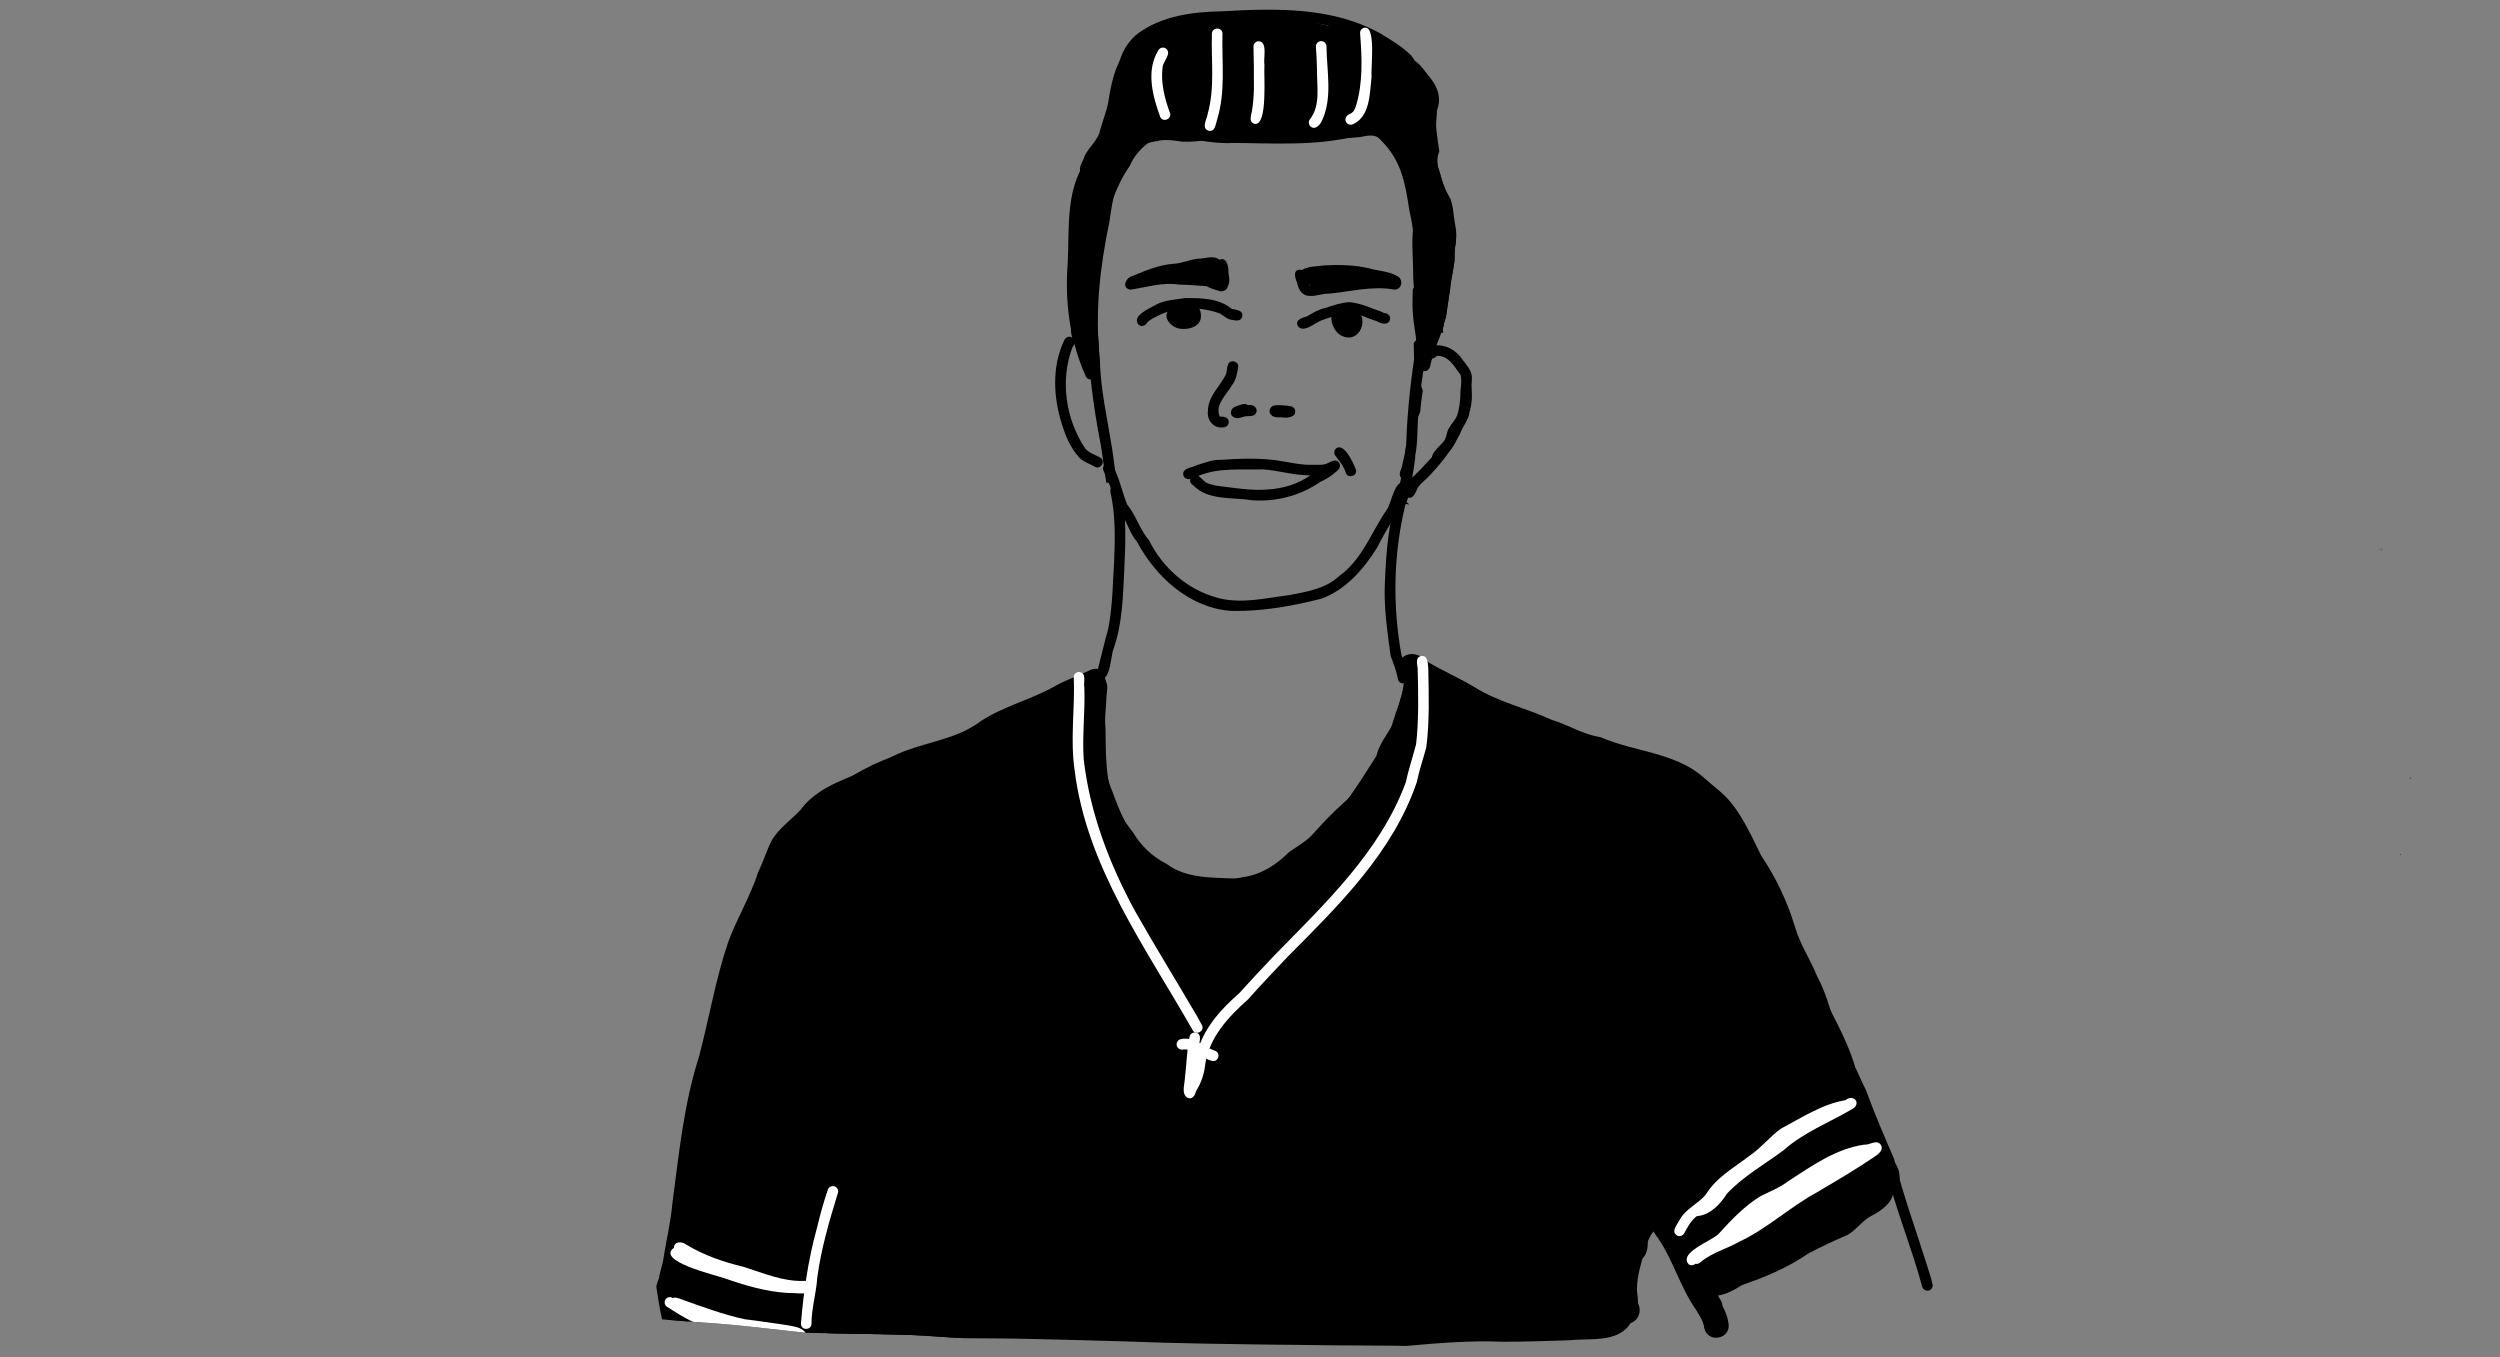 <?xml version="1.0" encoding="UTF-8"?>
<svg id="Vektorebene" xmlns="http://www.w3.org/2000/svg" viewBox="0 0 1536 834">
  <rect x="0" y="0" width="1536" height="834" fill="#808080" stroke="none"/>
  <defs>
    <style>
      .cls-1 {
        fill: #fff;
      }
    </style>
  </defs>
  <path d="M407.46,792.37c-6.41-.97-.02-14.93,.14-19,1.76-11.49,4.54-22.61,5.51-34.06,4.05-30.25,6.98-60.91,16.37-90.09,6.19-23.44,10.15-47.55,17.95-70.52,5.41-14.57,13.54-27.86,18.34-42.69,2.85-6.02,4.93-12.37,7.73-18.42,4.29-8.34,12.39-13.49,18.56-20.27,13.47-18.13,38.2-20.3,55.96-32.4,17.46-8.95,38.54-9.64,54.4-21.74,14.17-9.3,31.05-13.32,45.61-21.51,6.47-3.83,13.8-6.08,20.49-9.37,1.97-1.07,4.27-1.92,6.47-1,.16,.08,.32,.17,.47,.27,.85,1.34,1.82,2.59,2.94,3.66,3.45,8.08-.4,24.39,.81,31.8,.22,16.25-.12,33.83,6.22,48.94,2.85,5.68,6.98,10.39,10.69,15.46,4.97,8.3,11.86,14.91,20.44,19.22,12.56,9.49,28.62,8.41,43.5,9.17,17.3,1.08,33.52-4.25,48.59-12.17,6.34-2.97,9.56-9.47,13.85-14.59,11.66-10.9,18.15-24.56,23.27-39.3,4.41-11.86,8.1-24,11.88-36.01,2.98-7.39,4.76-14.29,5.17-22.13,.31-2.56,.42-5.1,.69-7.66,.64,.05,1.3,.08,1.97,.08,1.53,0,3.07-.15,4.54-.53,.03,.29,.03,.61-.02,.95-.37,19.29-8.2,37-13.76,55.11-6.69,18.85-12.74,38.81-27.91,52.71-5.22,6.19-9.25,13.85-17,17.29-3.71,1.75-7.46,3.34-11.15,5.14-16.56,8.37-35.69,8.27-53.77,6.97-12.85,.24-25.23-3.41-35.67-10.91-14.24-7.69-22.51-22.69-31.06-35.81-10.98-25.56-4.91-54.64-7.17-81.35-9.61,4.36-19.2,8.17-28.22,13.63-10.59,4.19-20.68,7.81-30.64,13.17-10.58,5.56-20,13.3-31.98,15.8-9.74,2.92-20.15,5.75-29.37,9.85-6.29,3.37-12.17,7.47-18.98,9.8-13.25,5.44-28.13,10.2-36.81,22.3-4.95,5.52-11.47,9.76-15.59,15.76-6.05,11.12-9.74,23.42-14.59,35.1-12.07,21.34-18.17,44.54-23.59,68.21-3.97,21.05-11,41.64-15.34,62.55-5.3,32.57-7.71,65.76-15.07,97.89-1.27,3.46,.49,10.74-4.73,10.74h-.12Z"/>
  <path d="M1181.04,790.64c-6.49-24.15-16.25-47.16-22.07-71.52-1.34-5.52-3.27-10.24-6.03-15.03-5.15-11.91-9.3-24.42-14.47-36.3-6.2-10.22-11.74-20.68-15.93-31.91-3.97-10.71-5.76-22.05-11.46-32.08-4.68-11.37-11.56-21.86-14.93-33.71,.03,.08,.07,.19,.1,.27,.01,.03,.02,.06,.03,.09-3.09-8.43-5.79-17.04-9.76-25.09-4.75-8.02-10.32-15.51-13.88-24.2-4.64-8.74-8.93-18.12-15.52-25.54-6.24-6.27-13.46-12.05-20.18-17.54-18.85-9.69-40.3-12.83-60.01-20.12-16.47-4.25-34.06-14.47-50.81-19.18-12.8-4.03-24.1-11.51-35.84-17.78-3.98-2.57-16.32-7.63-22.92-13.06,2-.18,3.96-.67,5.75-1.6,.66-.33,1.31-.68,1.96-1.04,9.78,6.35,20.69,10.72,30.68,16.78,14.9,9.34,31.88,12.95,47.71,20.22,10.32,3.12,19.15,8.97,29.78,10.58,20.49,8.98,45.71,9.36,63.11,24.47,5.58,5.19,12.02,9.46,16.85,15.37,8.08,9.83,13.24,21.73,18.9,33.01,9.15,13.64,16.03,28.17,20.74,43.74,3.07,10.78,9.41,19.9,13.54,30.23,5.22,9.59,8.17,20.27,11.02,30.69,4.58,13.91,12.66,26.05,18.95,39.11,5.24,14.39,11.22,28.42,17.32,42.42,5.66,22.49,13.61,44.15,20.52,66.25,1.1,3.56,2.29,7.1,3.14,10.73,.41,1.73-.51,3.53-2.27,4-.27,.07-.55,.11-.83,.11-1.42,0-2.83-.94-3.17-2.38Z"/>
  <path d="M1043.98,798.07c-4.01-12.04-9.22-23.71-15.23-34.8-2.87-4.1-6.08-7.95-9.13-11.92-1.08-1.41-.81-3.47,.58-4.56,3.67-2.53,5.78,2.51,7.8,4.76,10.84,12.85,16.58,29.17,22.25,44.78,1.15,4.03-5.12,5.83-6.27,1.75Z"/>
  <path d="M999.73,801.74c0-6.44-1.04-12.47,.34-18.73,1.39-6.28,7.96-39.4,17.83-32.32,1.59,2.05,.13,4.21-1.61,5.52-3.02,3.23-4.34,7.88-5.92,11.82-1.7,7.59-4.51,15.39-4.59,23.18-.43,4,2.97,13.12-2.8,13.78-1.81,0-3.22-1.49-3.25-3.25Z"/>
  <path d="M750.72,690.83c-7.04-3.93-6.33-14.56-7.83-21.52-2.02-8.08-4.15-16.21-6.34-24.24-6.5-14.01-14.69-27.49-18.54-42.56-1.95-6.96-7.03-12.04-11.04-17.82-4.18-6.87-8.01-13.98-11.86-21.03-3.77-10.07-8.6-19.7-12.98-29.4-2.64-8.15-5.89-16-10.17-23.42-3.87-11.56-5.42-23.74-6.63-35.83-2.79-18.68-6.12-37.81-.26-56.27,1.08-4.01,7.4-2.4,6.27,1.73-7.01,22.96,.28,46.63,2.34,69.78,1.81,9.35,3.58,18.83,8.86,26.71,5.6,15.43,12.9,30.05,19.05,45.28,3.79,6.06,6.93,12.6,10.66,18.65,6.85,8.21,12.18,17.22,14.43,27.78,5.06,15.25,15.57,28.12,18.59,44,7.81-7.81,16.52-13.99,23.6-22.5,5.91-5.95,12.62-11.05,16.81-17.98,7.7-11.18,11.59-24.51,18.3-36.23,7.56-15.42,13.52-31.56,20.37-47.2,10.42-19.24,16.32-40.43,24.57-60.57,1.29-2.95,2.08-5.55,3.07-8.51,1.56-3.84,7.63-1.38,6,2.54-8.64,21.97-15.42,44.87-26.13,66-8.01,17.02-14.08,34.9-22.59,51.69-6.45,11.22-10.05,23.9-17.36,34.62-6.52,10.84-17.28,17.97-25.34,27.56-5.2,5.86-12.24,9.73-17.21,15.82,4.72,7.12,10.78,14.72,9.69,23.81-.35,4.18-3.29,10.75-8.36,9.12Zm1.49-7.92c1.38-4.41-.43-9.04-2.62-12.84,.5,4.33,1.12,8.73,2.62,12.84Z"/>
  <path d="M858.77,305.03c-.08-.34-.2-.64-.39-.93,2.72-9.64,4.29-19.64,5.44-29.67,.39,1.03,.93,2,1.6,2.86,1.15,1.49,2.56,2.54,4.15,3.26-1.05,8.75-2.4,17.45-5,25.89-.31,1.07-.64,2.12-1,3.17-.03,0-.08,0-.14-.02-1.32-.14-2.58-.02-3.78,.31-.2-1.64-.47-3.27-.88-4.86Z"/>
  <path d="M679.71,296.52c-1.56-8.81-2.24-17.88-4.05-26.61-3.69-19.57-6.41-39.91-7.2-59.66-1.85-23.73,1.61-47.47,5.81-70.76,2.93-13.52,3.51-27.88,10.64-40.11,4.83-7.8,8.66-17.37,17.15-21.81,8.36-5.17,18.27-1.64,27.32-1.27,22.81,.32,45.35,2.71,67.93,3.51,11.93-.59,23.9-.97,35.79-1.83,4.73-.54,9.61-2.3,14.27-.53,15.41,9.32,21.93,28.45,24.03,45.52,3.59,17.9,5.93,36.61,3.83,54.77-.64,10.17-.34,20.37-.1,30.56-2.49,2.42-4.08,5.76-4.32,9.42,0,.02-.02,.03-.02,.05-.42,3.53-1.02,7.12-.51,10.64,.32,2.22,1.02,4.17,1.83,6.22,.36,.9,.8,1.78,1.15,2.68,.02,.03,.03,.08,.03,.12v-.03l.05,.15c.29,.81,.56,1.64,.81,2.46-.71,4.37-1.19,8.76-1.59,13.15-.34,.8-.68,1.58-1.05,2.36-.17,.31-.34,.61-.53,.92-.17,.22-.34,.44-.51,.64-.95,1.03-1.93,2.03-2.8,3.14-1.05,1.34-1.97,2.8-2.86,4.24,0-.05,.02-.12,.02-.17,1.17-10.54,2.12-21.03,3.86-31.47,.27-7.44,.08-14.8-.1-22.15,1.25-1.25,2.36-2.68,3.24-4.25,4.52-8,3.02-17.88-3.08-24.54,.03-.83,.06-1.66,.09-2.49,.05-.5,.07-1,.06-1.5,.6-16.29,.94-32.44-2.96-48.41-2.54-16.79-4.76-30.81-17.76-43.56-3.19-3.93-8.02-2.58-12.34-1.75-12.88,1.36-25.71,1.42-38.54,2.15-25.39-1.34-50.88-2.81-76.21-4.24-13.25-3.27-20.98,2.54-26.83,14.15-8.24,11.91-10.66,25.83-12.58,39.78-5.81,27.61-9.12,56.28-5.93,84.35,.29,18.32,4.46,36.03,7.32,54.01,1.32,7.46,1.86,15.24,3.29,22.74v.02c-.14,.27-.27,.56-.41,.85-1.95-.85-4.03-1.36-6.25-1.46Z"/>
  <path d="M873.29,237.37s0,.03,.01,.04c0-.01,0-.03-.01-.04Z"/>
  <path d="M864.83,264.48c.2-.31,.4-.62,.61-.92,0,.02-.02,.03-.03,.05,.02-.02,.05-.03,.08-.05-.24,.32-.46,.63-.67,.96,0-.02,0-.03,0-.05Z"/>
  <path d="M871.19,256.31c-.08,.1-.19,.19-.27,.29,.08-.1,.17-.19,.27-.29Z"/>
  <path d="M873.27,237.32c-.15-.42-.28-.84-.42-1.24,.14,.42,.29,.86,.44,1.29l-.02-.05Z"/>
  <path d="M678.62,415.84c-1.61-.41-2.2-1.61-2.27-2.95,.83,1.12,1.75,2.15,2.81,3.03-.17-.01-.34-.04-.53-.07Z"/>
  <path d="M863.43,309.59c-.93-.1-1.85-.06-2.73,.09,.7-1.06,1.57-1.56,2.65-1.31,1.06,.14,1.93,.8,2.41,1.69-.72-.22-1.5-.38-2.33-.47Z"/>
  <path d="M666.91,230.74c-9.63-21.61-12.71-45.1-10.93-68.62,1.2-22.17-1.9-49.42,14.42-66.74,4.52-6.9,9.56-13.2,15.17-19.22,3.97-6.03,2.83-13.69,1.71-20.29-3.25-12.44,1.76-27.81,12.17-35.52,14.81-10.76,33.54-13.07,51.28-13.41,33-1.86,68.35-2.86,97.99,13.98,6.46,3.97,13.13,7.91,18.46,13.34,5.69,7.47,8.74,17.46,9.34,26.74,.12,11.63-1.49,22.71,2.64,33.69,6.93,16.35,12.05,33.47,15.52,50.84-.07,1.1-.15,2.2-.24,3.3-.31,2.24-.73,4.46-.75,6.73,0,1.2,0,2.42-.03,3.63-.05,.66-.1,1.3-.15,1.97-.32,2.29-.75,4.59-1.12,6.86-.24,1.37-.46,2.73-.75,4.08-.36,1.75-.51,3.53-.68,5.3-.07,.56-.15,1.12-.24,1.66-.37,1.9-.64,3.81-.88,5.73-.2,1.36-.41,2.71-.58,4.08l.15-1.27c-.34,2.07-.58,4.14-.9,6.19l.15-.81c-.1,.64-.22,1.27-.34,1.92,0,.05-.02,.08-.02,.14-.98,2.75-1.98,5.51-1.73,8.51,.03,.32,.06,.64,.1,.96-1.03-.15-2.09-.19-3.15-.09-.07,0-.13,.01-.2,.02,6.18-19.61,6.91-40.23,4.49-60.61-2.73-9.59-4.58-19.44-7.85-28.88-2.9-8.76-7.41-17.07-9.1-26.2-3.03-11.88,1.27-24.27-2.24-35.86-1.93-5.32-3.14-11.71-7.56-15.49-11.74-10.08-25.84-16.83-40.76-20.81-21.51-4.97-42.94-4.3-64.72-3.56-20.01,1.29-43.93,1.41-57.81,18.1-2.88,5.3-4.88,11.63-5.24,17.66,1.78,10.27,4.75,22.12-1.85,31.34-4.19,5.37-9.54,9.56-12.54,15.8-3.46,4.98-7.85,8.37-10.05,13.96-3.75,11.52-4.66,23.62-5.22,35.61-.73,22.12-2.53,45.18,3.95,66.62,1.75,4.17,2.9,8.47,4.85,12.39,.9,2.8,3.25,7.2-.8,8.51-.29,.08-.58,.12-.86,.12-1.41,0-2.71-.95-3.14-2.39Z"/>
  <path d="M890.65,179.61c-.08,.46-.15,.92-.24,1.37,.07-.46,.15-.92,.24-1.37Z"/>
  <path d="M672.66,286.75c-3.18-1.81-6.78-2.84-9.41-5.49-4.66-4.95-8.04-11.94-10.03-18.25-6.04-17.38-7.42-37.7,.95-54.52,3.3-4.25,8.31,.78,4.83,4.67-7.85,20.31-4.25,44.4,7.66,62.24,2.31,2.93,6.13,3.92,9.28,5.72,3.67,2.06,.34,7.76-3.29,5.63Z"/>
  <path d="M873.93,201.07c.18-.78,.32-1.56,.41-2.35,.12-.19,.27-.38,.44-.58,1.22-1.22,3.39-1.29,4.59,0,2.12,1.86,3.91,3.95,5.41,6.22-.41,0-.81,.02-1.22,.05-2.03,.19-3.91,.8-5.58,1.75-1.42-1.57-3.57-3.24-4.05-5.09Z"/>
  <path d="M1043.16,796.04c-.92-5.47,9.12-5.69,12.75-6.78,4.98-.83,8.71-4.37,13.21-6.37,5.99-2.3,12.29-3.8,17.95-6.93,15.03-6.39,27.87-17.07,43.55-22.19,5.11-2.55,8.37-7.46,13.05-10.62,4.88-3.41,10.72-4.94,13.03-10.64,1.6-3.86,7.71-1.33,6,2.54-2.41,6.35-8.98,9.89-14.4,12.8-4.8,3.12-8.16,8.05-13.18,10.88-8.11,3.5-16.16,7.23-23.98,11.35-12.44,8.61-26.56,14.57-40.74,19.43-5.09,3.21-10.36,6.12-16.47,6.69-3.49,.38-8.89,4.76-10.77-.15Z"/>
  <path d="M758.1,256.37c-3.23-1.58-1.88-5.94,1.25-6.65,2.29-.66,5.23-2.55,7.4-.79,3.02-.76,6.63,1.71,4.9,4.94-1.09,1.98-3.51,1.76-5.45,1.84-2.68,0-5.61,2.21-8.1,.65Z"/>
  <path d="M787.4,256.38c-2.52,.14-5.91,.18-7.13-2.5-.8-1.9,.39-4.19,2.39-4.66,3.01-.66,6.17-.04,9.2,.14,1.69,.17,3.37,.83,3.85,2.64,.97,4.5-5.22,5.05-8.3,4.38Z"/>
  <path d="M751.68,262.56c-5.94,1.03-10.36-4.49-9.52-10.15,.04-9.01,7.5-15.06,11.19-22.61-.06,.11-.13,.25-.2,.37,.7-1.85,.59-3.96,1.22-5.85,1.07-4.08,7.43-2.35,6.29,1.73-.67,3.83-1.32,7.53-3.78,10.71-3.46,5.93-10.67,12.1-7.41,19.24,2.38-.16,5.48,.29,5.48,3.3,0,1.76-1.48,3.27-3.25,3.25Z"/>
  <path d="M769.42,307.37c-12.08-1.98-27.17,.34-36.3-9.2-1.45-.78-2.3-2.42-1.8-4.01-1.75,.71-3.8-.4-4.28-2.18-.9-4.7,5.49-4.47,8.34-6.22,4.81-1.36,9.62-3.44,14.62-3.25,11.23-.77,22.73-1.16,33.93,.25,7.75,1.12,15.53,3.17,23.3,2.8,2.92,.02,5.17,.27,7.7-.62,2.66-1.08,6.34-3.81,8.1-.03,1.04,2.32-1.09,4.15-2.76,5.42-2.68,2.41-5.76,4.21-9,5.72-12.38,8.46-26.87,12.34-41.84,11.31Zm9.38-6.62c9.51-.55,18.46-3.25,26.32-8.7-9.81,.11-19.37-2.97-29.1-3.66-13.34,.4-27.21-1.27-39.79,4.03,2.02,1.25,3.08,2.91,4.74,4.09,1.87,.97,4.36,1.32,6.31,1.89,10.46,1.25,21,3.18,31.55,2.35,0,0-.05,0-.05,0Z"/>
  <path d="M756.74,375.36c-25.77-1.7-46.62-20.8-58.25-42.65-4.37-4.81-5.76-11.83-9.69-16.9-4.25-4.94-4.88-11.84-7-17.82-1.47-2.76-2.2-5.8-3.66-8.51-2.1-3.61,3.52-6.98,5.63-3.29,.61,1.19,1.27,2.34,1.69,3.59,2.89,6.54,4.35,13.42,6.96,20.01,5.57,6.82,7.81,15.59,13.58,22.21,8.24,16.8,23.69,30.35,41.76,35.2,14.36,4.12,29.5,.28,43.89-1.48,11.01-2.13,22.47-3.83,31.02-11.68-.08,.05-.11,.07-.18,.11,14.7-10.36,19.99-27.35,29.86-41.45,2.61-3.99,4.69-18.8,11.08-16.12,3.18,1.97,.73,5.19-.56,7.54-3.9,11.74-11.39,21.07-16.61,32.08-8.31,13.4-19.29,26.15-34.47,31.64-17.92,4.6-36.51,7.88-55.06,7.52Z"/>
  <path d="M859.08,417.9c-1.51-7.17-2.46-8.57-4.68-14.98-2.09-15.24-4.39-30.9-3.47-46.3,.8-17.77,2.05-36.31,8.12-53.11,1.21-4.03,7.39-2.4,6.27,1.73-.71,2.08-1.49,4.14-2.08,5.8-7.17,30.02-7.67,61.43-2.14,91.71,1.98,4.03,3.23,8.17,3.95,12.57,.63,1.68,0,3.61-1.71,4.32-1.57,.66-3.66-.07-4.25-1.73Z"/>
  <path d="M675.54,417.1c-2.79-1.22-1.96-4.21-.91-6.38,2.2-8.33,3.86-16,6.22-24.16,2.82-14.29,2.87-28.86,3.75-43.37,.55-13.83,.66-27.65-2.41-41.18-.6-4.13,5.94-5.09,6.46-.88,3.75,16.43,2.81,33.11,2.07,49.79-.79,15.93-1.18,32.29-6.46,47.48-2,4.48-1.8,20.7-8.71,18.7Z"/>
  <path d="M864.33,305.39c-4.15-2.54,1.68-10.02,3.86-12.47,4.64-4.19,8.59-8.97,12.9-13.42,.02-.03,.04-.05,.06-.08,.51-.38,.97-.8,1.39-1.24,.58-.61,1.12-1.24,1.66-1.88,.49-.53,.98-1.03,1.51-1.53,1.78-1.53,3.49-3.07,4.86-4.98,1.27-1.76,2.42-3.63,3.41-5.58,1.32-2.58,2.76-5.12,3.51-7.95,.58-2.12,.76-4.27,1.12-6.41,0-.03,.02-.07,.02-.08,.71-1.98,1.37-3.91,1.51-6.07,.15-2.05,.24-4.07,.1-6.12-.15-2.44-.58-4.73-1.22-7.08-.19-.68-.37-1.37-.56-2.05,.14-1.03,.25-2.07,.36-3.1,.07-.63,.11-1.25,.14-1.87,5.25,8.77,6.85,19.95,3.93,29.61-.56,5.05-4.27,8.78-5.88,13.52-4.61,9.07-10.69,16.95-17.56,24.35-2.51,3.19-6.27,5.39-8.44,8.85-1.05,2.23-2.33,6.04-4.97,6.04-.51,0-1.07-.14-1.69-.46Z"/>
  <path d="M886.11,204.44c.16-.26,.33-.52,.49-.78,.02,.29,.05,.57,.09,.86-.19-.03-.39-.05-.58-.07Z"/>
  <path d="M890.54,121.16c.14,.26,.28,.52,.41,.78,.1,.25,.22,.51,.32,.78,.37,1.21,.7,2.42,.99,3.64-.56-1.75-1.13-3.48-1.73-5.19Z"/>
  <path d="M891.24,122.55s.02,.05,.03,.08c0-.03-.02-.06-.03-.08Z"/>
  <path d="M881.91,108.53c-1.68-3-2.1-7.24-3.86-10.02-5.49-9.61-4.85-21.3-1.75-31.52,.31-2.32,1.53-4.46,1.44-6.81-.17-2.36-1.53-4.44-2.78-6.36-2.58-3.27-4.98-7.12-8.02-9.95-1.88-1.03-3.54-3.03-2.25-5.2,4.39-5.29,9.86,4.25,12.49,7.3,5.73,6.37,9.03,13.96,5.49,22.29-2.44,8.39-3.64,17.78,.37,25.76,.19,.3,.37,.6,.54,.9-.04,.13-.08,.27-.12,.4-1.03,3.78-.15,7.22,1.12,10.71,.78,2.53,1.37,5.1,2.3,7.59,.43,1.14,.93,2.25,1.46,3.34-2.03-2.9-4.6-5.4-6.44-8.44Z"/>
  <path d="M665.43,106.69c-4.41-2.31,.05-7.26,.86-10.54,2.56-5.86,8.35-9.76,9.64-16.16,1.67-6.42,4.51-12.74,5.32-19.31,1.99-12.11,5.17-26.75,16.1-33.86,3.87-1.66,6.42,4.37,2.54,6-7.04,5.47-9.1,15.37-11.47,23.35-.65,8.94-3.62,17.08-6.22,25.52-1.42,6.4-6.04,11.09-9.56,16.12-1.83,3.08-2.21,10.39-7.22,8.88Z"/>
  <path d="M756.54,87.96c-17.43,.13-34.28-4.39-50.54-10.07-17.03-6.54-23.86-28.12-14.8-43.62,6.51-9.14,15.36-17.92,27.01-20.03,18.48-1.55,38.47-13.19,56.04-1.92,5.22-1.64,10.88-1.83,16.34-.12,16.19-.23,31.17,5.41,45.64,9.59,29.12,10.89,29.01,52.32-1.24,61.35-26.37,7.04-53.7,4.71-80.55,4.67,0,0,2.08,.14,2.08,.14Z"/>
  <path d="M877.04,201.86c-1.08-.64-2.02-1.47-2.8-2.44,.88-6-.93-12.22-4.98-16.98-.15-1.11-.27-2.23-.37-3.35,.1-1.26-.02-2.54-.31-3.78-.12-1.66-.22-3.32-.32-4.98,.15-12.47-1.9-25.51,1.34-37.62-.53-15.95-9.66-29.64-13-44.89-3.24-2.3-7.44-2.47-10.25-5.41-6.36-5.17-9.69-18.79,.36-21.68-.12-.56-.2-1.14-.15-1.71,.12-1.88,.85-3.56,2.08-4.73-4.14-4.44-9.2-7.05-14.59-9.51-3.02-1.58-4.58-5.15-7.59-6.54-5.97-1.03-13.85-2-16.44-8.36-3.68-10.52,4.95-16.08,14.57-15.25,10.9,3.68,22.78,8.17,30.15,17.47,.78,.1,1.54,.31,2.29,.61,1.24,.49,2.36,1.14,3.41,1.88,5.05-.36,9.44,3.46,12.66,6.91,5.42,5.19,9,12.27,7.9,19.93,3.39,5.12,.83,12.07,1.46,17.9,.54,4.64,1.15,9.22,1.86,13.76-.34,.71-.61,1.44-.83,2.22-1.05,3.78-.15,7.24,1.1,10.73,.8,2.53,1.39,5.08,2.32,7.58,1.08,2.91,2.61,5.58,4.05,8.3,.12,.27,.22,.53,.32,.8,.51,1.59,.92,3.22,1.29,4.86,.39,2.25,.51,4.54,.88,6.78,.37,2.42,.86,4.81,1.15,7.22,.07,.9,.12,1.8,.15,2.71-.07,1.53-.17,3.03-.31,4.56-.29,2.24-.73,4.44-.73,6.71,0,1.22-.02,2.42-.03,3.64-.05,.64-.1,1.3-.17,1.97-.31,2.29-.75,4.58-1.1,6.85-.24,1.37-.46,2.73-.75,4.08-.37,1.75-.53,3.54-.69,5.32-.07,.56-.15,1.1-.24,1.66-.37,1.9-.63,3.8-.86,5.73-.22,1.36-.41,2.71-.59,4.08,.05-.42,.1-.85,.17-1.29-.34,2.07-.58,4.14-.9,6.19,.05-.27,.1-.54,.15-.8-.12,.63-.24,1.27-.34,1.92-.02,.03-.02,.08-.03,.12-.76,2.15-1.54,4.3-1.71,6.59-1.47,.85-3.19,1.3-4.97,1.3-1.54,0-3.12-.36-4.61-1.08Z"/>
  <path d="M891.22,122.5l-.05-.15c.03,.1,.07,.19,.1,.27-.02-.03-.03-.08-.05-.12Z"/>
  <path d="M666.02,222.3c-4.86-1.57-3.52-8.21-5.86-11.51-4.99-8.84,.27-18.71,.67-27.97,.29-9.09,1.26-18,.35-27.11-1.66-7.88,.42-16.61,.79-24.73,1.08-10.86,4.99-21.03,8.15-31.37,2.08-4.4,3.3-9.89,7.72-12.55,2.7-6.82,4.73-12.71,5.94-19.62,.44-4.63,1.5-9.03,3.68-13.19,.78-2.28,1.67-4.8,3.71-6.19,4.4-3.62,11.51-.38,11.18,5.46,.54,0,1.08,.08,1.61,.22,.89,.25,1.76,.7,2.5,1.29,10.86,2.67,3.49,13.72-.44,19.33,8.29-2.17,16.07-.99,24.32-.17,18.7-2,37.75-6.8,56.1-10.18,12.23-2.48,23.24-8.14,35.01-11.19,7.87-3.14,12.9,8.65,5.07,12-5.51,1.88-9.99,2.95-14.83,4.77-16.46,7.37-34.34,8.8-51.6,13.03-11.14,1.9-22.46,4.9-33.81,4.42-4.38-.74-9.41-1.44-13.74-.7-2.48,.64-5.21,.69-7.54,1.78-4.58,3.77-8.57,8.15-10.78,13.71-5.04,6.91-8.74,15.6-11.53,23.29-2.74,5.44-4.6,11.14-5.76,17.1-2.17,17.99-2.79,36.16-2.71,54.18-1.44,8.09,6.51,28.95-8.2,25.9Z"/>
  <path d="M861.89,294.18c-3.07-1.3-1.69-4.56-.75-6.85,.99-4.62,2.41-9.28,2.8-13.95,0,0,0,0,0,0,.72-21.99,3.19-43.85,6.95-65.47,.33-.48,.65-.98,.94-1.5,2.89-5.12,3.31-11,1.65-16.33,.26-.11,.54-.19,.83-.23,1.75-.24,3.46,1.02,3.68,2.78,.41,20.25-5.49,40.32-6.46,60.55-1.03,10.69-.05,21.54-3.24,31.79-.89,3.09-1.17,9.41-5.08,9.41-.4,0-.84-.07-1.32-.21Z"/>
  <path d="M874.53,227.88c-3.33-.95-2.4-4.88-1.52-7.32,.99-4.12,2.32-8.21,3.66-12.2,.87-4.57,1.59-9.04,2.37-13.61,.28-1.36,1.24-2.45,2.53-2.74,.3-1.83,2.27-3.1,4.08-2.58,5.93,1.46-1.4,18.34-2.9,22.3-1.86,3.83-2.55,8.1-3.84,12.02-.07,2.34-1.74,4.89-4.38,4.13Z"/>
  <path d="M881.28,284.25c-5.14-4.3,4.13-10.39,6.32-13.81,1.29-2.36,1.19-5.25,2.73-7.54,1.73-3.08,4.06-5.05,5.12-8.19,1.15-3.66,1.64-8.04,1.8-11.73-.13-4.3,1.28-8.72,.05-12.83-4.18-5.27-6.88-11.54-14.51-11.55-1.24,1.74-3.74,2.42-5.35,.78-2.87-3.06,1.56-7.39,4.86-7.3,6.89-.06,12.77,3.4,16.46,9.17,2.66,3.47,5.98,7.01,5.56,11.73-.48,6.76-.46,13.7-1.75,20.24-.6,5.48-4.6,9.43-7.12,13.95-.68,5.07-3.59,8.97-7.31,12.26-1.8,2.19-3.26,6.81-6.86,4.84Z"/>
  <path d="M826.79,290.26c-1.24-4.01-3.93-7.02-6.34-10.27-1.08-1.42-.83-3.47,.58-4.58,5-3.41,10.59,9.41,12.03,13.12,1.18,4.04-5.14,5.83-6.27,1.73Z"/>
  <path d="M699.65,199.63c-4.87-5.56,6.77-10.1,10.44-12.34,5.61-3.1,12.1-3.14,18.24-4.17,9.94-.04,20.57,.14,28.46,6.65,2.76,.65,7.37,.8,6.43,4.84-.78,2.79-3.78,2.52-6.03,1.95-3.02-.2-5.22-2.41-7.61-3.95-12.03-4.35-26.71-4.38-38.15,1.37-2.3,1.17-4.43,2.18-6.31,3.87-1.08,1.97-3.45,3.35-5.47,1.77Z"/>
  <path d="M725.06,201.97c-5.36-.61-11.84-7.48-6.24-11.95,5.28-5.1,18.46-6.66,19.01,3.15,.9,7.09-7.02,9.68-12.78,8.8Z"/>
  <path d="M872.16,215.04c-1.58-1.3-1.64-3.36-1.9-5.24-.59-5.26-1.64-10.48-2.07-15.76-.54-5.25-.35-10.55-.2-15.81,.19-2.49,3.61-3.69,5.35-2.01,.5-.3,1.08-.46,1.67-.46,1.77,0,3.18,1.43,3.25,3.18,2.14,.48,2.56,2.88,2.45,4.79,.27,1.64,.49,3.57-1.04,4.64-.08,5.26-.19,10.99-.22,16.18-.06,1.39-.64,2.67-1.91,3.35,.56,3.73-.23,9.9-5.37,7.14Z"/>
  <path d="M823.09,205.6c-3.46-2.53-5.67-7.65-4.98-11.86,1.63-5.03,8.21-6.87,12.85-5.14,12.31,5.22,4.31,24.71-7.86,17Z"/>
  <path d="M797.23,200.06c-1.51-3.85,3.23-4.83,5.71-5.66,3.66-2.19,7.43-4.42,11.65-5.27,4.73-1.55,9.65-3.3,14.67-3.49,5.82,.65,11.33,2.73,16.62,4.9,1.6,.38,3.07,1.07,4.52,1.76,2.05,.05,3.96,1.6,3.65,3.79-.7,4.01-5.59,2.95-8.07,1.27-6.31-1.77-12.37-5.71-18.98-5.01-5.01,1.23-9.78,2.5-14.5,4.27-4.22,1.31-11.9,8.75-15.28,3.43Z"/>
  <path d="M802.77,181.59c-3.54-1.03-5.12-4.4-5.78-7.73-1.53-3.46-2.96-9.08,2.94-7.99,4.04-2.42,9.22-2.13,13.79-2.82,8.95-.46,18.5-.29,27.2,1.76,5.94,1.73,12.7,1.81,18.01,5.07,3.56,2.39,2.21,8.26-2.36,8.02-13.66-2.43-26.85,1.36-40.34,2.54-4.52-.14-8.96,2.23-13.47,1.15Zm2.05-6.19s.1,0,.15,0c-.09-.12-.17-.26-.24-.39-.18,0-.36-.03-.54-.06-.03,0-.06-.01-.08-.02,.16,.25,.43,.41,.71,.47Z"/>
  <path d="M748.38,178.6c-2.63-.8-4.85-1.6-7.23-2.8-5.58-.35-11.21-.9-16.82-.92-10.28-1.71-20.08,1.76-30.06,3.1-5.45-1.32-2.46-7.51,1.66-8.46,8.05-3.37,16.08-6.71,24.86-7.44,5.76-.15,11.46-3.3,17.17-3.22,3.64-.4,7.89-1.84,11.11,.59,.11,.01,.22,.04,.33,.06,3.92-1.57,5.26,3.44,5.32,6.33-.12,3.2,1.53,7.04-.31,9.87-.4,2.89-3.57,3.9-6.02,2.88Z"/>
  <path d="M539.36,736.22c-.41-.09-.79-.26-1.15-.46-24.46,2.46,17.22-68.67,29.37-69.5,14.2-6.51,17.74,10.5,13.29,20.68-5.74,15.66-13.31,31.33-26.15,42.4-4.3,3.55-9.33,8.32-15.35,6.88Zm18.25-24.27c-1.97,4.15-4.58,7.97-7.05,11.81-.28,.43-.56,.85-.84,1.28,7.01-5.98,12.88-13.88,17.14-21.97,2.23-4.8,16.95-33.65,4.45-31.27,.03,9.51-4.87,18.12-8.03,26.86,3.18,4.37-4.88,8.75-5.67,13.29Zm-8.46-1.76c-1.28,3.3-2.62,6.56-3.92,9.84,.82-1.25,1.64-2.51,2.43-3.78,1.04-1.68,2.04-3.37,3-5.09-.13-.09-.25-.19-.37-.3-.4-.36-.71-.75-.94-1.17-.06,.16-.13,.33-.19,.49Z"/>
  <path d="M549.42,812.97c-.19,0-.37,.02-.56,.02-5.69,1.14-11.46,1.44-17.1,.98-.63,1.88-1.34,3.73-2.13,5.53-.17,0-.34,0-.52,0-8.8-.12-17.57-.29-26.35-.49-2.54-.05-5.08-.08-7.63-.12-1.88-.22-3.78-.42-5.66-.63-17.91-1.92-35.79-4.22-53.77-5.41-8.47-.56-16.9-1.27-25.36-1.95-1.76-8.11-1.9-16.62-.14-25.07,.58-23.22,7.49-45.22,7.66-68.38,4.71-29.01,12.13-54.47,17.81-82.57,1.86-15.1,6.41-30,12.22-43.61,1.71-14.88,9.81-27.69,14.64-41.56,6.95-19.78,17.25-39.42,34.1-52.57,26.66-24.86,63.38-42.83,100.55-38.3,22.71,4.03,40.78,14.13,57.76,27.32,17.1,14.85,24.52,24.73,41.44,36.84,2.61,1.95,4.93,4.1,7.22,6.3,11.25,6.22,23.68,10.88,36.27,13.66,7.64-.75,16.12-2.64,23.66-4,11.42-1.59,20.52-7.56,28.59-15.56,5.15-3.61,10.81-6.66,14.73-11.19,18.9-21.2,41.3-41.23,70.25-46.32,39.27-46.89,81.33-11.41,127.34-3.46,11.27,2.64,20.71,7.78,26.27,11.95,8.9,4.52,17.08,9.47,24.42,16.66,9.85,12.02,20.3,22.98,27.88,36.79,7.05,14.46,16,28.49,19.83,44.18,4.76,11.73,9.36,20.95,13.1,31.51,8.24,17.34,18.54,33.83,23.95,52.33,16.78,32.86,13.85,73.54-18.56,95.74-23.01,17.37-54.32,19.73-80.53,8.32-14.35-5.49-29.79-7.66-45.05-8.73-25.49,56.05-95.99,45.42-146.87,48.93-21.54,1.78-41.56,3.53-60.94,4.69-46.4,2.51-92.8,5.08-139.21,7.73-17.96,1.53-35.76,4.29-45.39,4.9-8.4,.94-17.15,2.08-25.73,2.08-9.88,0-19.53-1.51-28.18-6.57Z"/>
  <path d="M658.53,523.21c-7.31-2.44-9.1-11.65-10.22-18.36-4.95,5.27-13.26,3.36-16.52-2.76-3.14-5.12-2.81-11.55-2.53-17.33-4.87,7.59-18.31,27.21-25.71,11.89-1.36-6.97,5.38-12.11,8.37-17.79,1.8-3.5,2.34-8,4.8-11.38-3.89,3.09-8.2,5.61-12.16,8.6,.92,3.52-.82,7.71-4.37,9.01-5.92,2.56-15.62,6.38-18.44-2.14-12.01,6.85-19.54-7.38-8.24-14.65-.26-3.48,2-6.91,5.44-7.87,3.94-2.48,7.7-5.34,11.9-7.42,5.85-3.56,12.71-5.11,18.22-9.17,5.47-2.1,10.69-4.74,15.95-7.22,9.56-2.7,17.89-9.25,27.22-12.46,3.61-1.04,7.66,.92,9.03,4.41,.94,2.65,.53,5.5,1.17,8.16,10.44,4,1.2,30.29,1.45,39.68,10.5,3.36,4.94,17.51,5.72,25.71-.33,7.91,1.1,23.33-11.08,21.08Z"/>
  <path d="M694.81,551.9c-5.87-3.37-10.84-8.09-14.07-14.07-8.85-12.94-16.01-26.91-19.96-42.17-3.06-6.7-9.73-18.34-.62-23-.17-.61-.32-1.22-.44-1.85-.41-2.12,.43-4.46,1.84-6.07-.66-3.33-1.23-6.67-1.7-10.05-.9-6.36-1.73-12.76-2.08-19.17-2.87-.62-5.24-3.43-5.56-6.32-.43-4.16,2.54-6.97,4.49-10.27,6.16-6.1,21.51-9.05,23.54,2.2,.63,6.9-3.86,12.84-3.98,19.54,3.67,15.32,.57,31.29,7.26,45.77,4.39,12.25,9.33,24.15,18.47,33.7,3.62,5.27,9.28,9.65,10.95,15.96,.8,4.23-2.41,8.77-6.72,9.09,.33,5.7-6.6,9.74-11.41,6.69Z"/>
  <path d="M779.04,548.01c-1.63-6.69,5.47-10.85,9.6-14.86,7.65-7.91,16.86-14.25,23.36-22.88,13.43-13.55,23.5-29.77,33.63-45.82,1.78-7.16,6.39-12.92,10.03-19.22,3.51-8.33,4.23-17.71,8.82-25.61-7.22-4.96-7.42-17.39,2.96-17.8,6.49,.29,11.83,5.39,12.68,11.78,6.55-1.35,10.69,5.53,15.82,8.23,15.45,8.21,34.11,9.73,48.13,20.5,5.22,3.48,6.55,12.02,.56,15.42-2.99,1.78-6.57,1.25-9.88,.91-8.32-.23-16.38-1.86-22.04-8.44,15.7,16.01,1.4,29.33-15.75,17.35,.87,5.12,4,11.18-.25,15.58-5.05,5.05-12.49,.76-13.76-5.48-2.1,9.82-12.89,21.47-20.38,8.99-9.12,13.3-18.92,26.4-30.62,37.55-11.91,9.69-23.78,19.15-37.69,25.84-5.05,4.21-12.75,5.54-15.24-2.05Z"/>
  <path d="M989,810.98c-5.84-3.37-3.05-10.53-2.71-15.9-11.23-3.39-4.42-17.99-2.31-25.78,5.11-12.08,7.84-27.29,18.48-35.73,17.78-10.28,39.45,10.73,53.69,20.18,6.23,3.95,17.56,1.68,18.94,11.21,7.88-6.76,16.99-11.25,26.74-14.64,2.71-2.9,6.75-4.19,10.17-5.81,9.67-4.84,16.77-11.58,26.63-15.58-1.72-2.55-2.84-5.74-3.8-8.34-.81-2.16-1.61-4.32-2.41-6.48-3.81,.28-7.82-2.56-8.15-6.55-.2-6-2.23-12.48-.2-18.32,2.04-5.12,9.28-6.34,13.02-2.39,2.08,2.24,3.32,4.94,4.48,7.74,5.04-3.71,11.78,.39,12.28,6.27,4.52,1.13,6.11,6.23,6.93,10.71,8.19,4.08,8.86,20.05-.23,23.38-3.1,4.36-8.16,6.11-12.52,8.75-6.73,6.36-15.31,9.68-22.69,15.06-17.74,12.93-38.19,20.97-58.51,28.65-3.83,4.16-8.86,8.42-14.69,8.92-5.42,.05-9.12-5.44-8.24-10.52-6.41-3.2-9.59-9.94-13.38-15.65-2.89-5.16-8.67-12.42-3.35-17.76-4.49-2.71-8.91-6.36-14.4-6.5-.33,1.36-.74,2.7-1.11,3.98-.35,1.24-.69,2.48-1.02,3.72,2.5,6.29,3.54,20.09-5.38,21.45-3.68,9.22,.49,43.03-16.25,35.92Z"/>
  <path d="M976.32,803.14c-3.48-.95-5.55-4.02-5.77-7.49-4.03-6.74,1.67-15.43,3.87-22.14,2.39-6.42,3.6-13.29,7.49-19.1,6.03-9.12,19.01,.27,12.35,8.93,2.78,9.19-1.79,19.46-4.66,28.24-2.06,5.66-6.13,13.39-13.29,11.56Z"/>
  <path d="M848.89,826.76c-9.1-.02-18.2-.2-27.3-.17-8.71,.02-17.42-.31-26.12-.32s-17.39-.17-26.07-.29c-18.25-.25-36.5-.53-54.74-1.03l1.88,.05c-17.85-.61-35.69-1.22-53.54-1.63-17.12-.39-34.27-.97-51.4-1.05-6.42-.03-12.85-.08-19.27-.12-2.58-.17-5.14-.32-7.69-.46,.64,.03,1.29,.08,1.93,.14-2.66-.19-5.34-.36-8-.54,.64,.05,1.29,.08,1.93,.14-8.78-.59-17.51-1.27-26.32-1.41-8.36-.12-16.71-.46-25.07-.58-7.07-.1-14.14-.22-21.2-.38-1.62-12.01,18.86-11.26,26.74-14.61,14.25-4.02,28.84-6.71,43.52-8.49,23.64,1.41,47.54,1.61,71.35,.75,6.64-.03,13.3-.02,19.96-.02,26.3,.03,52.57,.05,78.86-1.83,38.2,.47,76.33,0,114.46,.56-1.78-2.58-1.76-6.03,.02-8.71,2.17-3.3,6.13-3.58,9.66-4.07,5.22-.71,10.3-1.15,14.88-1.63,23.3-2.95,46.84-6.81,70.4-4.93,8.95,.61,31.08,.42,25.35,14.69,3.34,.92,6.68,.29,9.98,1.37,2.37,.86,4.27,2.61,6.32,4,9.29,.97,11.07,13.47,2.34,16.85-7.71,12.22-25,9.05-37.39,10.42-13.68,.44-27.42,.93-41.11,.92-19.85-.88-39.6,.82-59.34,2.57-5.01-.11-10.03-.2-15.04-.2Z"/>
  <path d="M739.67,821.85c-2.9,.27-6.03,.64-8.29-1.49-40.22-3.61-81.16-7.27-121.16-1.47-7.49,1.01-14.95,2.02-22.38,3.04-1.07-.06-2.14-.12-3.21-.18,.64,.03,1.29,.08,1.93,.14-2.66-.19-5.34-.36-8-.54,.64,.05,1.29,.08,1.93,.14-8.78-.59-17.51-1.27-26.32-1.41-8.36-.12-16.71-.46-25.07-.58-6.85-.09-13.7-.22-20.54-.36,.97-.17,1.94-.36,2.91-.55,53.35-8.1,107.02-20.39,161.12-17.42,16.46,1.41,33.01,.66,49.4,3.05,8.64,2,23.37-1.63,27.68,7.8,1.81,5.41-2.89,10.07-8.06,10.08-.65,0-1.31-.07-1.96-.23Z"/>
  <path d="M409.04,810.8c-.76-.06-1.51-.12-2.27-.19-1.46-6.61-2.59-13.32-3.53-19.95,.81-6.05,6.25-13.64,13.07-10.07,3.27,1.75,4.86,5.81,3.61,9.27-.06,7.34,.16,15.25,3.16,22.06-4.68-.37-9.35-.75-14.04-1.12Z"/>
  <path d="M1043.76,805.86c-3.31-5.74-9.91-14.97-1.36-19.39,8.87-3.82,11.44,7.33,15.08,12.91,4.17,8.96-9.29,15.41-13.73,6.47Z"/>
  <path d="M1047.05,815.75c-.37-3.76-3.11-7.85-4.86-10.78-9.71-13.7-13.91-30.13-23.3-43.97,.11,.11,.21,.22,.29,.3,.05,.05,.09,.09,.13,.13-4.48-5.02-10.06-15.94-1.86-20.13,3.58-1.69,8.54-.2,10.1,3.63,.8,1.82,1.29,3.99,2.37,5.68,9,12.42,14.88,27.23,21.34,41.06,4.73,6.7,9.63,13.29,10.76,21.49,1.59,9.72-13.11,12.39-14.96,2.59Z"/>
  <path class="cls-1" d="M732.64,632.7c-28.82-50.66-64.95-99.93-72.37-159.27-2.88-19.1,.31-38.53-.56-57.64,.07-1.78,1.88-3.08,3.56-2.91,4.61,.76,2.21,6.35,2.95,9.52,.54,14.74-1.38,29.47-.39,44.16,3.79,32.97,15.79,64.22,31.51,93.16,12.36,21.87,25.65,43.28,38.31,64.97,1,1.73,1.92,3.51,2.86,5.25,1.84,3.69-4.04,6.65-5.88,2.76Z"/>
  <path class="cls-1" d="M729.41,674.37c-3.6-2.46-1.65-7.77-1.47-11.39,1.09-8.73,1.2-17.51,2.98-26.15,.31-1.75,2.27-2.81,3.91-2.42,4.26,1.24,1.67,6.31,1.55,9.39,4.54-13.6,14.29-24.19,24.89-33.47,7.03-7.8,14.18-15.41,21.38-22.99,31.14-31.96,65.16-63.75,81.03-106.55,1.68-7.89,4.31-15.72,6.36-23.47,1.75-15.44,1.34-31.09,.97-46.57-.22-2.77-1.6-6.92,2.2-7.71,4.29-.46,3.95,4.57,4.32,7.56,.3,16.15,.84,32.44-1.2,48.5-1.95,7.32-4.32,13.94-5.81,21.3-14.64,43.29-48.13,76-79.55,107.58-8.15,8.74-16.34,17.14-24.13,26-12.01,10.66-23.76,23.18-26.32,39.69-.56,5.98-2.46,11.59-5.64,16.65-.66,2.66-2.28,5.56-5.46,4.07Z"/>
  <path class="cls-1" d="M744.7,651.81c-6.24-1.43-11.45-7.86-18-6.96-1.76,.19-3.44-.81-3.76-2.64-.27-1.66,.9-3.58,2.66-3.76,7.8-1.78,13.71,4.64,20.57,7.03,4.12,1.02,2.66,7.28-1.47,6.34Z"/>
  <path class="cls-1" d="M712.84,71.85c-4.67-12.82-8.87-28.41-1.19-40.88,.8-1.58,2.85-2.19,4.39-1.36,4.54,3.11-1.7,8.03-1.78,12.01-1.15,9.13,1.33,19.02,4.45,27.44,1.82,3.79-4.14,6.63-5.88,2.78Z"/>
  <path class="cls-1" d="M742.64,80.34c-4.78-1.5-1.15-7.01-.66-10.29,4.54-16.07,2.08-32.75,2.61-49.18-.09-4.23,6.35-4.49,6.49-.24-.45,17.68,2.04,35.79-3.32,52.96-.82,2.69-1.21,7.55-5.12,6.75Z"/>
  <path class="cls-1" d="M770.82,76.11c-4.11-1.15-1.81-5.72-1.51-8.65,.66-4.11,.97-8.31,1.08-12.5,.03-8.76,.03-17.53-.24-26.28-.07-1.78,1.37-3.3,3.14-3.37,5.84,.37,2.76,10.59,3.58,14.63-.53,5.94,2.25,37.53-6.05,36.18Z"/>
  <path class="cls-1" d="M805.18,77.69c-1.32-1.22-1.39-3.29-.2-4.61,6.51-8.47,4-20.29,4.2-30.2-.09-4.74-.39-9.51-.69-14.25-.12-1.78,1.41-3.3,3.14-3.37,1.81-.07,3.25,1.37,3.37,3.14,.11,15.44,4.07,32.49-3.31,46.79-1.33,2.19-4.05,4.73-6.51,2.51Z"/>
  <path class="cls-1" d="M826.94,74.77c-1.13-2.42,.91-4.29,3.01-5.08,1.83-.86,2.55-2.82,3.16-4.61,4.37-14.25,3.7-29.56,2.55-44.27-.25-1.75,.86-3.44,2.64-3.76,7.37-1.61,3.82,25.28,4.37,30.34-1.1,9.94-.86,24.2-11.41,28.95-1.57,.79-3.59,.03-4.34-1.56Z"/>
  <path class="cls-1" d="M1037.51,776.78c-6.51-7.45,14.92-14.48,18.67-18.97,7.66-8.51,15.67-16.83,25.49-22.89,5.98-2.98,11.84-5.22,17.1-9.27,14.42-9.3,29.16-19.87,46.44-22.35,2.56,.22,4.84-1.4,7.41-1.47,2.28-.1,4.2,2.33,3.32,4.51-.75,2.1-2.81,3.37-4.56,4.58-11.35,7.68-23.15,14.6-34.93,21.57-16.17,8.68-31.17,22.74-47.72,30.34-7.46,4.3-16.19,6.59-22.98,11.86-1.13,1.02-2.4,2.23-4.03,1.75-1.19,1.03-2.89,1.31-4.21,.35Z"/>
  <path class="cls-1" d="M1030.38,759.09c-3.96-2.45,.14-6.71,1.56-9.54,3.64-6.91,11.29-9.77,16.09-15.59,6.62-10.83,17.33-16.41,26.97-23.94,7.13-4.73,12.31-11.72,19.27-16.61,12.56-6.61,25.51-15.19,39.55-17.45,5.09-4.18,10.17,2.19,4.09,5.5-14.16,8.3-29.73,14.24-42.18,25.32-11.63,8.66-24.79,16.01-34.76,26.68-4.05,6.49-10.42,13.18-18.42,13.72-3.68,2.76-5.65,6.65-7.77,10.55-.87,1.56-2.85,2.18-4.41,1.36Z"/>
  <path class="cls-1" d="M489.48,818.25c-17.91-1.92-35.79-4.22-53.77-5.41-3.28-.22-6.56-.46-9.84-.71-5.7-2.47-10.88-6.01-16.14-9.29-1.51-.93-1.76-3.15-.8-4.54,1.05-1.49,2.98-1.71,4.49-.81,1.64-.64,3.51,.14,5.08,.75,12.76,4.56,25.98,9.52,39.18,12.32,8.41,.97,16.68,2.37,25.07,3.49,4.02,.8,8.95,1.07,11.81,4.3,.11,.16,.2,.33,.28,.49-1.78-.21-3.58-.4-5.37-.59Z"/>
  <path class="cls-1" d="M484.79,794.44c-13.8-.7-27.01-4.67-39.96-9.17-5.14-1.84-42.12-10.47-30.78-18.61,.17-4.22,5.1-3.99,7.66-1.93,10.89,6.59,22.97,10.72,35.22,13.64,12.11,3.82,24.06,9.05,36.83,8.63,.93-.2,1.85,.09,2.56,.67,1.89-.13,3.69,1.25,3.73,3.2-.13,5.67-11.33,3.29-15.25,3.57Z"/>
  <path class="cls-1" d="M492.08,813.39c1.63-19.8,4.52-39.75,9.86-58.94,1.89-7.97,4.08-15.86,6.73-23.61,.54-1.68,2.58-2.51,4.19-1.9,1.71,.64,2.44,2.49,1.9,4.19-5.22,16.97-10.29,34.25-12.64,51.88-.57,9.48-3.56,18.76-3.52,28.17,.05,4.21-6.34,4.48-6.51,.22Z"/>
  <path d="M1480.62,478.04s.04-.07,.05-.1c.11-.06,.24-.09,.38-.09,.09,0,.18,.01,.27,.03,0,.05,0,.1,0,.16,0,.03,0,.06,0,.09-.07,.06-.14,.12-.21,.19-.02,.02-.05,.05-.07,.07-.13-.13-.27-.25-.43-.34Z"/>
  <path d="M1463.35,337.68c0-.24,0-.49,0-.73,.16,.18,.26,.43,.26,.68,0,.26-.11,.49-.28,.67,0-.21,0-.41,.01-.62Z"/>
  <path d="M1461.62,337.59c0-.24,.09-.45,.23-.62-.04,.26-.07,.53-.11,.79-.01,.08-.03,.15-.04,.23-.05-.13-.08-.26-.08-.41Z"/>
  <path d="M1474.59,525.21l-.11-.02s-.04-.02-.06-.03c.19-.28,.51-.45,.86-.45,.01,0,.03,0,.04,0-.07,.08-.13,.15-.21,.23-.07,.07-.15,.13-.23,.19-.04,.02-.07,.04-.11,.05-.02,0-.04,.01-.06,.02-.03,0-.06,0-.09,0h-.03Z"/>
</svg>